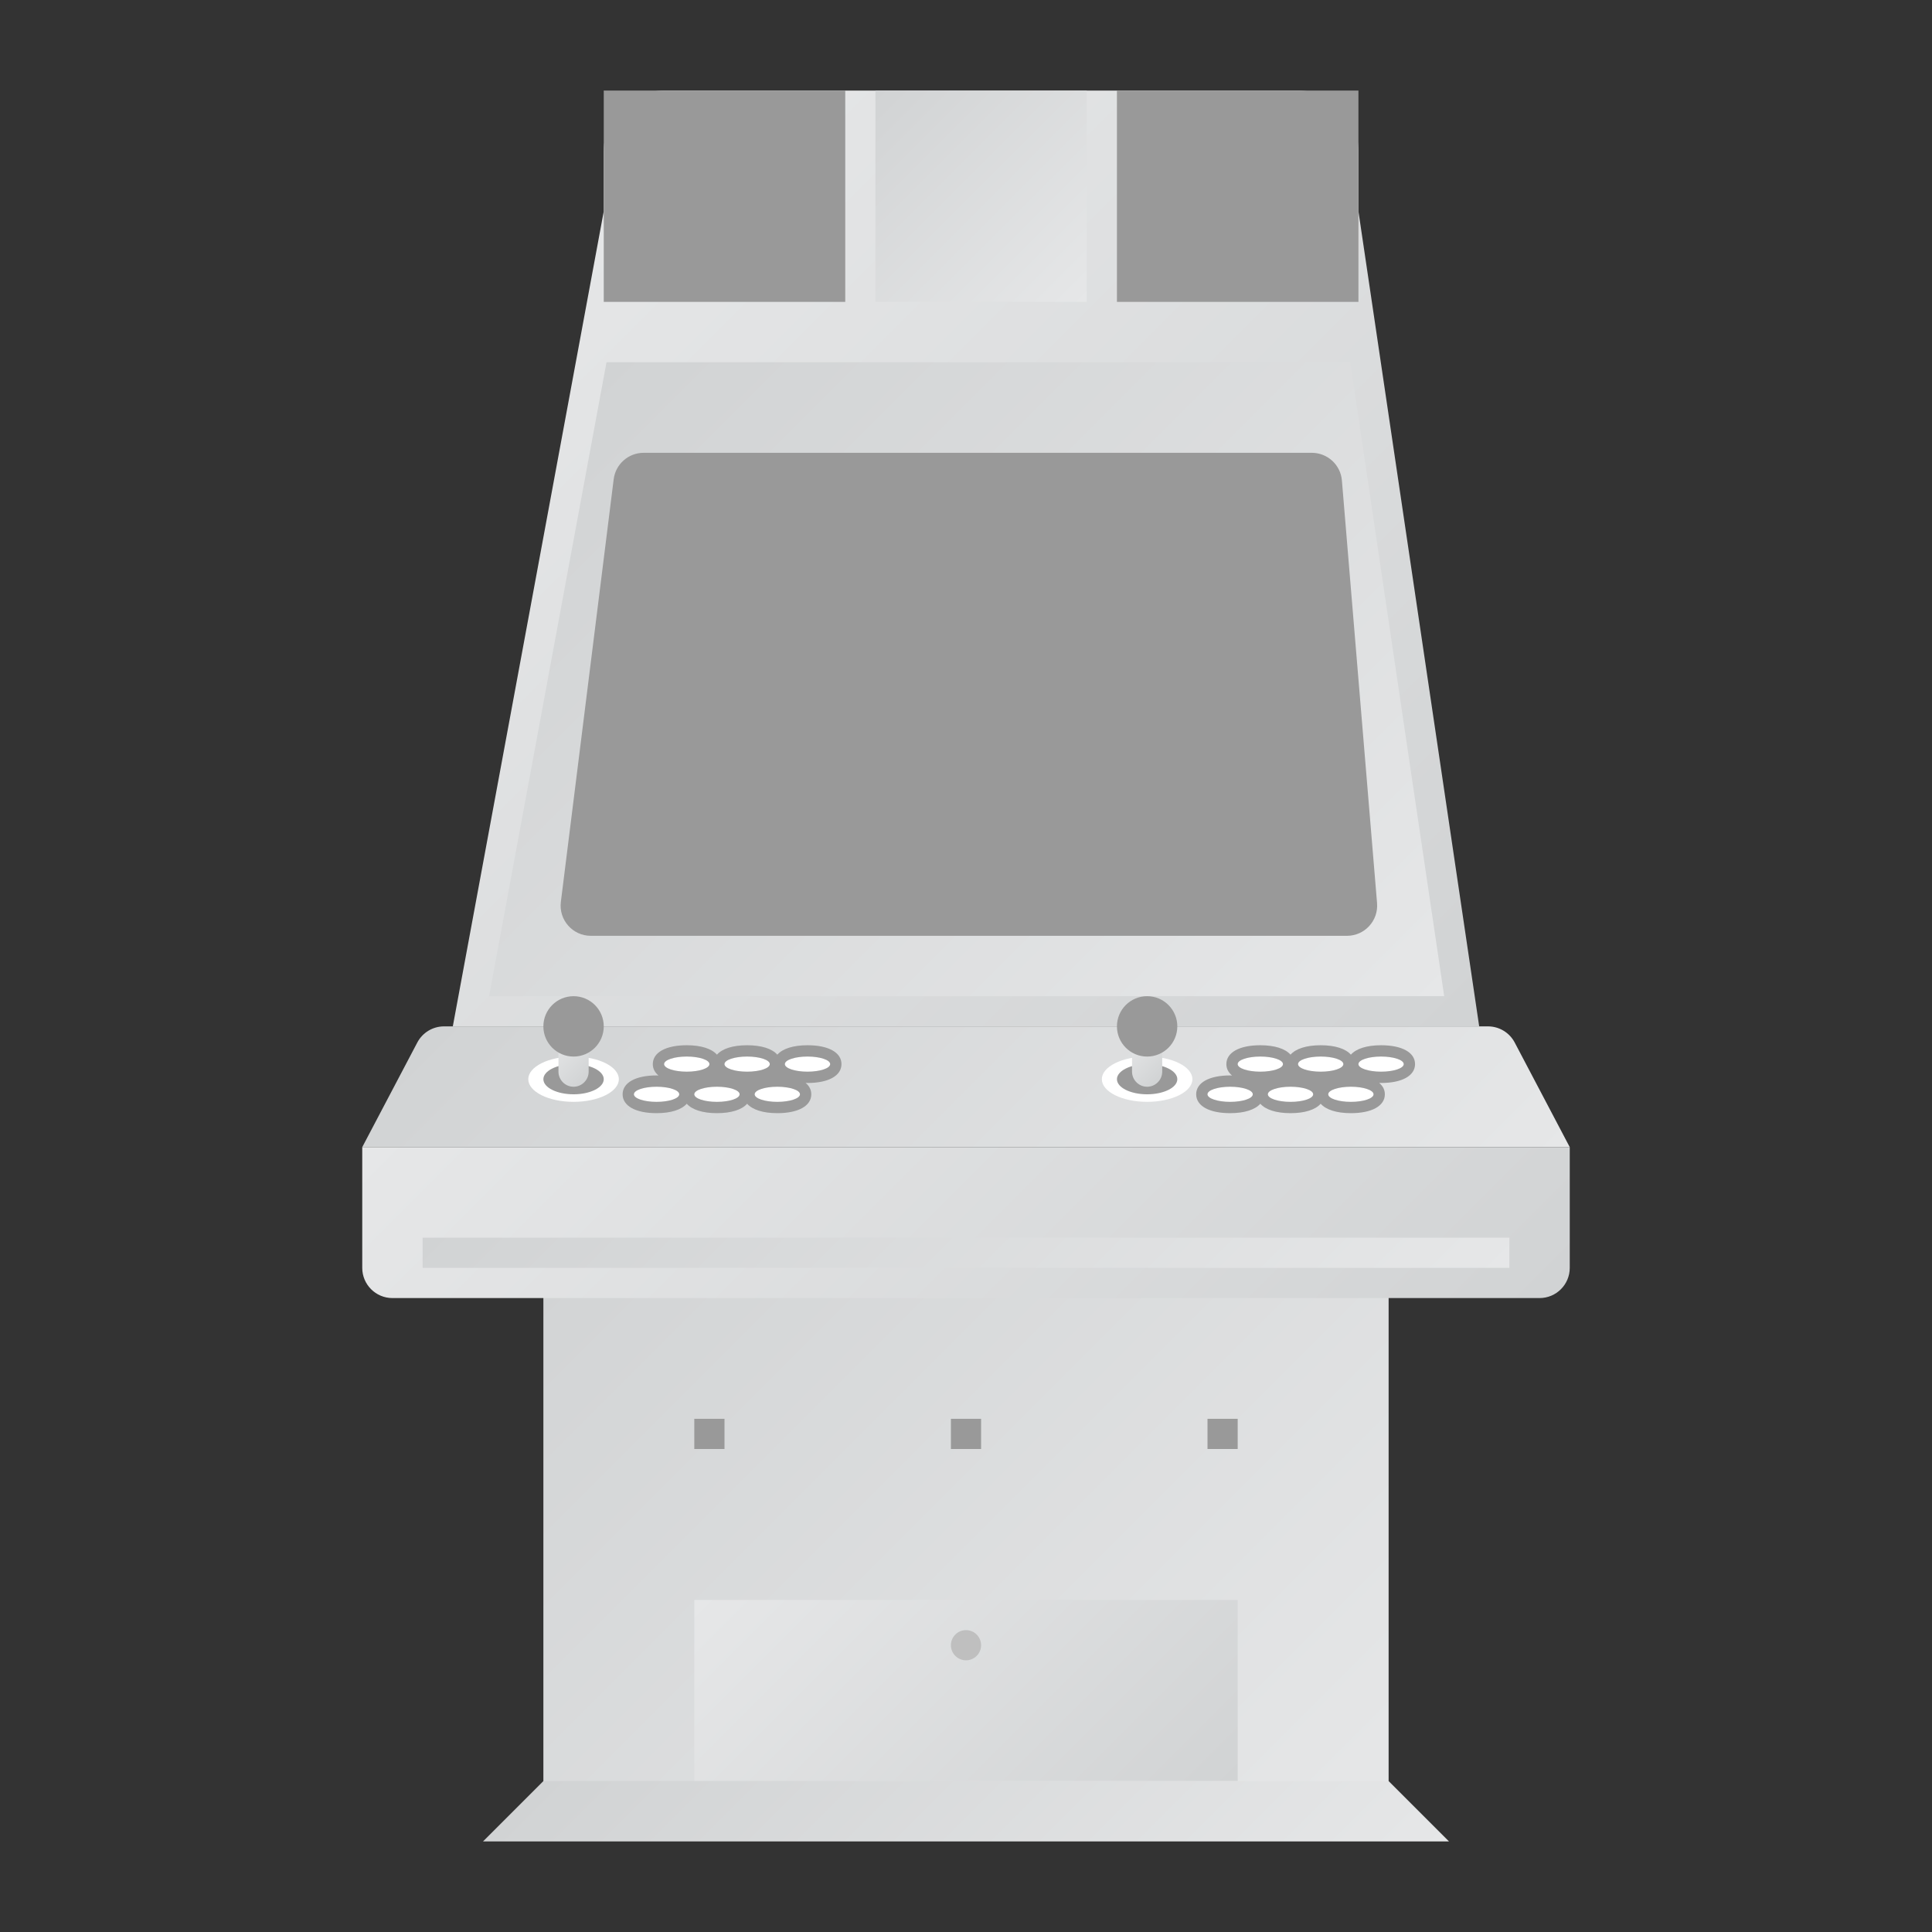 <?xml version="1.0" encoding="UTF-8" standalone="no"?>
<svg
   xmlns:dc="http://purl.org/dc/elements/1.1/"
   xmlns:cc="http://creativecommons.org/ns#"
   xmlns:rdf="http://www.w3.org/1999/02/22-rdf-syntax-ns#"
   xmlns:svg="http://www.w3.org/2000/svg"
   xmlns="http://www.w3.org/2000/svg"
   viewBox="0 0 320 320"
   height="320"
   width="320"
   xml:space="preserve"
   version="1.1"
   id="svg2"><rect x="0" y="0" width="320" height="320" fill="#333333" stroke="none"/><defs
     id="defs6"><clipPath
       id="clipPath16"
       clipPathUnits="userSpaceOnUse"><path
         id="path18"
         d="m 58.836,120 c -1.485,0 -2.848,-0.823 -3.54,-2.137 l 0,0 L 48,104 l 160,0 -7.296,13.863 c -0.693,1.314 -2.054,2.137 -3.54,2.137 l 0,0 -138.328,0 z" /></clipPath><linearGradient
       id="linearGradient24"
       spreadMethod="pad"
       gradientTransform="matrix(-83.411,83.411,83.411,83.411,169.705,65.705)"
       gradientUnits="userSpaceOnUse"
       y2="0"
       x2="1"
       y1="0"
       x1="0"><stop
         id="stop26"
         offset="0"
         style="stop-opacity:1;stop-color:#e6e7e8" /><stop
         id="stop28"
         offset="1"
         style="stop-opacity:1;stop-color:#d1d3d4" /></linearGradient><clipPath
       id="clipPath36"
       clipPathUnits="userSpaceOnUse"><path
         id="path38"
         d="m 72,16 112,0 0,80 -112,0 0,-80 z" /></clipPath><linearGradient
       id="linearGradient44"
       spreadMethod="pad"
       gradientTransform="matrix(-96,96,96,96,176,8)"
       gradientUnits="userSpaceOnUse"
       y2="0"
       x2="1"
       y1="0"
       x1="0"><stop
         id="stop46"
         offset="0"
         style="stop-opacity:1;stop-color:#e6e7e8" /><stop
         id="stop48"
         offset="1"
         style="stop-opacity:1;stop-color:#d1d3d4" /></linearGradient><clipPath
       id="clipPath56"
       clipPathUnits="userSpaceOnUse"><path
         id="path58"
         d="m 92,20 72,0 0,24 -72,0 0,-24 z" /></clipPath><linearGradient
       id="linearGradient64"
       spreadMethod="pad"
       gradientTransform="matrix(48,-48,-48,-48,104,56)"
       gradientUnits="userSpaceOnUse"
       y2="0"
       x2="1"
       y1="0"
       x1="0"><stop
         id="stop66"
         offset="0"
         style="stop-opacity:1;stop-color:#e6e7e8" /><stop
         id="stop68"
         offset="1"
         style="stop-opacity:1;stop-color:#d1d3d4" /></linearGradient><clipPath
       id="clipPath76"
       clipPathUnits="userSpaceOnUse"><path
         id="path78"
         d="m 88,244 c -4.419,0 -8,-3.581 -8,-8 l 0,0 0,-8 -20,-108 136,0 -16,108 0,8 c 0,4.419 -3.582,8 -8,8 l 0,0 -84,0 z" /></clipPath><linearGradient
       id="linearGradient84"
       spreadMethod="pad"
       gradientTransform="matrix(117.657,-117.657,-117.657,-117.657,70.172,229.485)"
       gradientUnits="userSpaceOnUse"
       y2="0"
       x2="1"
       y1="0"
       x1="0"><stop
         id="stop86"
         offset="0"
         style="stop-opacity:1;stop-color:#e6e7e8" /><stop
         id="stop88"
         offset="1"
         style="stop-opacity:1;stop-color:#d1d3d4" /></linearGradient><clipPath
       id="clipPath96"
       clipPathUnits="userSpaceOnUse"><path
         id="path98"
         d="M 0,256 256,256 256,0 0,0 0,256 Z" /></clipPath><clipPath
       id="clipPath106"
       clipPathUnits="userSpaceOnUse"><path
         id="path108"
         d="m 80.365,208 -15.556,-84 126.554,0 -12.444,84 -98.554,0 z" /></clipPath><linearGradient
       id="linearGradient114"
       spreadMethod="pad"
       gradientTransform="matrix(-97.5,97.5,97.5,97.5,177.614,110.25)"
       gradientUnits="userSpaceOnUse"
       y2="0"
       x2="1"
       y1="0"
       x1="0"><stop
         id="stop116"
         offset="0"
         style="stop-opacity:1;stop-color:#e6e7e8" /><stop
         id="stop118"
         offset="1"
         style="stop-opacity:1;stop-color:#d1d3d4" /></linearGradient><clipPath
       id="clipPath126"
       clipPathUnits="userSpaceOnUse"><path
         id="path128"
         d="M 0,256 256,256 256,0 0,0 0,256 Z" /></clipPath><clipPath
       id="clipPath142"
       clipPathUnits="userSpaceOnUse"><path
         id="path144"
         d="m 48,104 0,-16 c 0,-2.209 1.791,-4 4,-4 l 0,0 152,0 c 2.209,0 4,1.791 4,4 l 0,0 0,16 -160,0 z" /></clipPath><linearGradient
       id="linearGradient150"
       spreadMethod="pad"
       gradientTransform="matrix(88.828,-88.828,-88.828,-88.828,83.586,139.586)"
       gradientUnits="userSpaceOnUse"
       y2="0"
       x2="1"
       y1="0"
       x1="0"><stop
         id="stop152"
         offset="0"
         style="stop-opacity:1;stop-color:#e6e7e8" /><stop
         id="stop154"
         offset="1"
         style="stop-opacity:1;stop-color:#d1d3d4" /></linearGradient><clipPath
       id="clipPath162"
       clipPathUnits="userSpaceOnUse"><path
         id="path164"
         d="M 0,256 256,256 256,0 0,0 0,256 Z" /></clipPath><clipPath
       id="clipPath218"
       clipPathUnits="userSpaceOnUse"><path
         id="path220"
         d="m 150,118 0,-4 c 0,-1.1 0.9,-2 2,-2 l 0,0 c 1.1,0 2,0.9 2,2 l 0,0 0,4 c 0,1.1 -0.9,2 -2,2 l 0,0 c -1.1,0 -2,-0.9 -2,-2" /></clipPath><linearGradient
       id="linearGradient226"
       spreadMethod="pad"
       gradientTransform="matrix(4.825,-4.825,-4.825,-4.825,149.587,118.412)"
       gradientUnits="userSpaceOnUse"
       y2="0"
       x2="1"
       y1="0"
       x1="0"><stop
         id="stop228"
         offset="0"
         style="stop-opacity:1;stop-color:#e6e7e8" /><stop
         id="stop230"
         offset="1"
         style="stop-opacity:1;stop-color:#d1d3d4" /></linearGradient><clipPath
       id="clipPath238"
       clipPathUnits="userSpaceOnUse"><path
         id="path240"
         d="M 0,256 256,256 256,0 0,0 0,256 Z" /></clipPath><clipPath
       id="clipPath250"
       clipPathUnits="userSpaceOnUse"><path
         id="path252"
         d="m 74,118 0,-4 c 0,-1.1 0.9,-2 2,-2 l 0,0 c 1.1,0 2,0.9 2,2 l 0,0 0,4 c 0,1.1 -0.9,2 -2,2 l 0,0 c -1.1,0 -2,-0.9 -2,-2" /></clipPath><linearGradient
       id="linearGradient258"
       spreadMethod="pad"
       gradientTransform="matrix(4.825,-4.825,-4.825,-4.825,73.588,118.412)"
       gradientUnits="userSpaceOnUse"
       y2="0"
       x2="1"
       y1="0"
       x1="0"><stop
         id="stop260"
         offset="0"
         style="stop-opacity:1;stop-color:#e6e7e8" /><stop
         id="stop262"
         offset="1"
         style="stop-opacity:1;stop-color:#d1d3d4" /></linearGradient><clipPath
       id="clipPath270"
       clipPathUnits="userSpaceOnUse"><path
         id="path272"
         d="M 0,256 256,256 256,0 0,0 0,256 Z" /></clipPath><clipPath
       id="clipPath310"
       clipPathUnits="userSpaceOnUse"><path
         id="path312"
         d="m 56,88 144,0 0,4 -144,0 0,-4 z" /></clipPath><linearGradient
       id="linearGradient318"
       spreadMethod="pad"
       gradientTransform="matrix(-74,74,74,74,165,53)"
       gradientUnits="userSpaceOnUse"
       y2="0"
       x2="1"
       y1="0"
       x1="0"><stop
         id="stop320"
         offset="0"
         style="stop-opacity:1;stop-color:#e6e7e8" /><stop
         id="stop322"
         offset="1"
         style="stop-opacity:1;stop-color:#d1d3d4" /></linearGradient><clipPath
       id="clipPath330"
       clipPathUnits="userSpaceOnUse"><path
         id="path332"
         d="m 72,20 -8,-8 128,0 -8,8 -112,0 z" /></clipPath><linearGradient
       id="linearGradient338"
       spreadMethod="pad"
       gradientTransform="matrix(-64,64,64,64,160,-20)"
       gradientUnits="userSpaceOnUse"
       y2="0"
       x2="1"
       y1="0"
       x1="0"><stop
         id="stop340"
         offset="0"
         style="stop-opacity:1;stop-color:#e6e7e8" /><stop
         id="stop342"
         offset="1"
         style="stop-opacity:1;stop-color:#d1d3d4" /></linearGradient><clipPath
       id="clipPath350"
       clipPathUnits="userSpaceOnUse"><path
         id="path352"
         d="M 0,256 256,256 256,0 0,0 0,256 Z" /></clipPath><clipPath
       id="clipPath362"
       clipPathUnits="userSpaceOnUse"><path
         id="path364"
         d="m 116,216 28,0 0,28 -28,0 0,-28 z" /></clipPath><linearGradient
       id="linearGradient370"
       spreadMethod="pad"
       gradientTransform="matrix(-28,28,28,28,144,216)"
       gradientUnits="userSpaceOnUse"
       y2="0"
       x2="1"
       y1="0"
       x1="0"><stop
         id="stop372"
         offset="0"
         style="stop-opacity:1;stop-color:#e6e7e8" /><stop
         id="stop374"
         offset="1"
         style="stop-opacity:1;stop-color:#d1d3d4" /></linearGradient></defs><g
     transform="matrix(1.25,0,0,-1.25,0,320)"
     id="g10"><g
       id="g12"><g
         clip-path="url(#clipPath16)"
         id="g14"><g
           id="g20"><g
             id="g22"><path
               id="path30"
               style="fill:url(#linearGradient24);stroke:none"
               d="m 58.836,120 c -1.485,0 -2.848,-0.823 -3.54,-2.137 l 0,0 L 48,104 l 160,0 -7.296,13.863 c -0.693,1.314 -2.054,2.137 -3.54,2.137 l 0,0 -138.328,0 z" /></g></g></g></g><g
       id="g32"><g
         clip-path="url(#clipPath36)"
         id="g34"><g
           id="g40"><g
             id="g42"><path
               id="path50"
               style="fill:url(#linearGradient44);stroke:none"
               d="m 72,16 112,0 0,80 -112,0 0,-80 z" /></g></g></g></g><g
       id="g52"><g
         clip-path="url(#clipPath56)"
         id="g54"><g
           id="g60"><g
             id="g62"><path
               id="path70"
               style="fill:url(#linearGradient64);stroke:none"
               d="m 92,20 72,0 0,24 -72,0 0,-24 z" /></g></g></g></g><g
       id="g72"><g
         clip-path="url(#clipPath76)"
         id="g74"><g
           id="g80"><g
             id="g82"><path
               id="path90"
               style="fill:url(#linearGradient84);stroke:none"
               d="m 88,244 c -4.419,0 -8,-3.581 -8,-8 l 0,0 0,-8 -20,-108 136,0 -16,108 0,8 c 0,4.419 -3.582,8 -8,8 l 0,0 -84,0 z" /></g></g></g></g><g
       id="g92"><g
         clip-path="url(#clipPath96)"
         id="g94"><path
           id="path100"
           style="fill:#999999;fill-opacity:1;fill-rule:nonzero;stroke:none"
           d="m 130,64 -4,0 0,4 4,0 0,-4 z" /></g></g><g
       id="g102"><g
         clip-path="url(#clipPath106)"
         id="g104"><g
           id="g110"><g
             id="g112"><path
               id="path120"
               style="fill:url(#linearGradient114);stroke:none"
               d="m 80.365,208 -15.556,-84 126.554,0 -12.444,84 -98.554,0 z" /></g></g></g></g><g
       id="g122"><g
         clip-path="url(#clipPath126)"
         id="g124"><path
           id="path130"
           style="fill:#999999;fill-opacity:1;fill-rule:nonzero;stroke:none"
           d="m 164,64 -4,0 0,4 4,0 0,-4 z" /><path
           id="path132"
           style="fill:#999999;fill-opacity:1;fill-rule:nonzero;stroke:none"
           d="m 96,64 -4,0 0,4 4,0 0,-4 z" /><g
           transform="translate(130,38)"
           id="g134"><path
             id="path136"
             style="fill:#bfbfbf;fill-opacity:1;fill-rule:nonzero;stroke:none"
             d="m 0,0 c 0,-1.104 -0.896,-2 -2,-2 -1.104,0 -2,0.896 -2,2 0,1.104 0.896,2 2,2 1.104,0 2,-0.896 2,-2" /></g></g></g><g
       id="g138"><g
         clip-path="url(#clipPath142)"
         id="g140"><g
           id="g146"><g
             id="g148"><path
               id="path156"
               style="fill:url(#linearGradient150);stroke:none"
               d="m 48,104 0,-16 c 0,-2.209 1.791,-4 4,-4 l 0,0 152,0 c 2.209,0 4,1.791 4,4 l 0,0 0,16 -160,0 z" /></g></g></g></g><g
       id="g158"><g
         clip-path="url(#clipPath162)"
         id="g160"><g
           transform="translate(182.468,136.332)"
           id="g166"><path
             id="path168"
             style="fill:#999999;fill-opacity:1;fill-rule:nonzero;stroke:none"
             d="m 0,0 -4.659,56 c -0.173,2.074 -1.905,3.668 -3.987,3.668 l -88.536,0 c -2.017,0 -3.719,-1.501 -3.969,-3.503 l -7,-56 c -0.298,-2.388 1.563,-4.497 3.969,-4.497 l 100.196,0 c 2.34,0 4.18,2 3.986,4.332" /></g><g
           transform="translate(187.5,115)"
           id="g170"><path
             id="path172"
             style="fill:#999999;fill-opacity:1;fill-rule:nonzero;stroke:none"
             d="m 0,0 c 0,1.542 -1.725,2.5 -4.5,2.5 -1.91,0 -3.305,-0.462 -4,-1.248 -0.695,0.786 -2.09,1.248 -4,1.248 -1.91,0 -3.305,-0.462 -4,-1.248 -0.695,0.786 -2.09,1.248 -4,1.248 -2.775,0 -4.5,-0.958 -4.5,-2.5 0,-0.602 0.27,-1.109 0.753,-1.512 -0.086,0.002 -0.164,0.012 -0.253,0.012 -2.775,0 -4.5,-0.958 -4.5,-2.5 0,-1.542 1.725,-2.5 4.5,-2.5 1.91,0 3.305,0.462 4,1.248 0.695,-0.786 2.09,-1.248 4,-1.248 1.91,0 3.305,0.462 4,1.248 0.695,-0.786 2.09,-1.248 4,-1.248 2.775,0 4.5,0.958 4.5,2.5 0,0.602 -0.27,1.109 -0.753,1.512 C -4.667,-2.49 -4.589,-2.5 -4.5,-2.5 -1.725,-2.5 0,-1.542 0,0" /></g><g
           transform="translate(186,115)"
           id="g174"><path
             id="path176"
             style="fill:#ffffff;fill-opacity:1;fill-rule:nonzero;stroke:none"
             d="m 0,0 c 0,-0.553 -1.343,-1 -3,-1 -1.657,0 -3,0.447 -3,1 0,0.553 1.343,1 3,1 1.657,0 3,-0.447 3,-1" /></g><g
           transform="translate(182,111)"
           id="g178"><path
             id="path180"
             style="fill:#ffffff;fill-opacity:1;fill-rule:nonzero;stroke:none"
             d="m 0,0 c 0,-0.553 -1.343,-1 -3,-1 -1.657,0 -3,0.447 -3,1 0,0.553 1.343,1 3,1 1.657,0 3,-0.447 3,-1" /></g><g
           transform="translate(178,115)"
           id="g182"><path
             id="path184"
             style="fill:#ffffff;fill-opacity:1;fill-rule:nonzero;stroke:none"
             d="m 0,0 c 0,-0.553 -1.343,-1 -3,-1 -1.657,0 -3,0.447 -3,1 0,0.553 1.343,1 3,1 1.657,0 3,-0.447 3,-1" /></g><g
           transform="translate(174,111)"
           id="g186"><path
             id="path188"
             style="fill:#ffffff;fill-opacity:1;fill-rule:nonzero;stroke:none"
             d="m 0,0 c 0,-0.553 -1.343,-1 -3,-1 -1.657,0 -3,0.447 -3,1 0,0.553 1.343,1 3,1 1.657,0 3,-0.447 3,-1" /></g><g
           transform="translate(170,115)"
           id="g190"><path
             id="path192"
             style="fill:#ffffff;fill-opacity:1;fill-rule:nonzero;stroke:none"
             d="m 0,0 c 0,-0.553 -1.343,-1 -3,-1 -1.657,0 -3,0.447 -3,1 0,0.553 1.343,1 3,1 1.657,0 3,-0.447 3,-1" /></g><g
           transform="translate(166,111)"
           id="g194"><path
             id="path196"
             style="fill:#ffffff;fill-opacity:1;fill-rule:nonzero;stroke:none"
             d="m 0,0 c 0,-0.553 -1.343,-1 -3,-1 -1.657,0 -3,0.447 -3,1 0,0.553 1.343,1 3,1 1.657,0 3,-0.447 3,-1" /></g><g
           transform="translate(158,113)"
           id="g198"><path
             id="path200"
             style="fill:#ffffff;fill-opacity:1;fill-rule:nonzero;stroke:none"
             d="m 0,0 c 0,-1.657 -2.687,-3 -6,-3 -3.313,0 -6,1.343 -6,3 0,1.657 2.687,3 6,3 3.313,0 6,-1.343 6,-3" /></g><g
           transform="translate(156,113)"
           id="g202"><path
             id="path204"
             style="fill:#999999;fill-opacity:1;fill-rule:nonzero;stroke:none"
             d="m 0,0 c 0,-1.104 -1.791,-2 -4,-2 -2.209,0 -4,0.896 -4,2 0,1.104 1.791,2 4,2 2.209,0 4,-0.896 4,-2" /></g><g
           transform="translate(82,113)"
           id="g206"><path
             id="path208"
             style="fill:#ffffff;fill-opacity:1;fill-rule:nonzero;stroke:none"
             d="m 0,0 c 0,-1.657 -2.687,-3 -6,-3 -3.313,0 -6,1.343 -6,3 0,1.657 2.687,3 6,3 3.313,0 6,-1.343 6,-3" /></g><g
           transform="translate(80,113)"
           id="g210"><path
             id="path212"
             style="fill:#999999;fill-opacity:1;fill-rule:nonzero;stroke:none"
             d="m 0,0 c 0,-1.104 -1.791,-2 -4,-2 -2.209,0 -4,0.896 -4,2 0,1.104 1.791,2 4,2 2.209,0 4,-0.896 4,-2" /></g></g></g><g
       id="g214"><g
         clip-path="url(#clipPath218)"
         id="g216"><g
           id="g222"><g
             id="g224"><path
               id="path232"
               style="fill:url(#linearGradient226);stroke:none"
               d="m 150,118 0,-4 c 0,-1.1 0.9,-2 2,-2 l 0,0 c 1.1,0 2,0.9 2,2 l 0,0 0,4 c 0,1.1 -0.9,2 -2,2 l 0,0 c -1.1,0 -2,-0.9 -2,-2" /></g></g></g></g><g
       id="g234"><g
         clip-path="url(#clipPath238)"
         id="g236"><g
           transform="translate(156,120)"
           id="g242"><path
             id="path244"
             style="fill:#999999;fill-opacity:1;fill-rule:nonzero;stroke:none"
             d="m 0,0 c 0,-2.209 -1.791,-4 -4,-4 -2.209,0 -4,1.791 -4,4 0,2.209 1.791,4 4,4 2.209,0 4,-1.791 4,-4" /></g></g></g><g
       id="g246"><g
         clip-path="url(#clipPath250)"
         id="g248"><g
           id="g254"><g
             id="g256"><path
               id="path264"
               style="fill:url(#linearGradient258);stroke:none"
               d="m 74,118 0,-4 c 0,-1.1 0.9,-2 2,-2 l 0,0 c 1.1,0 2,0.9 2,2 l 0,0 0,4 c 0,1.1 -0.9,2 -2,2 l 0,0 c -1.1,0 -2,-0.9 -2,-2" /></g></g></g></g><g
       id="g266"><g
         clip-path="url(#clipPath270)"
         id="g268"><g
           transform="translate(80,120)"
           id="g274"><path
             id="path276"
             style="fill:#999999;fill-opacity:1;fill-rule:nonzero;stroke:none"
             d="m 0,0 c 0,-2.209 -1.791,-4 -4,-4 -2.209,0 -4,1.791 -4,4 0,2.209 1.791,4 4,4 2.209,0 4,-1.791 4,-4" /></g><g
           transform="translate(111.5,115)"
           id="g278"><path
             id="path280"
             style="fill:#999999;fill-opacity:1;fill-rule:nonzero;stroke:none"
             d="m 0,0 c 0,1.542 -1.724,2.5 -4.5,2.5 -1.911,0 -3.305,-0.462 -4,-1.248 -0.695,0.786 -2.089,1.248 -4,1.248 -1.911,0 -3.305,-0.462 -4,-1.248 -0.695,0.786 -2.089,1.248 -4,1.248 -2.776,0 -4.5,-0.958 -4.5,-2.5 0,-0.602 0.269,-1.109 0.753,-1.512 -0.086,0.002 -0.164,0.012 -0.253,0.012 -2.776,0 -4.5,-0.958 -4.5,-2.5 0,-1.542 1.724,-2.5 4.5,-2.5 1.911,0 3.305,0.462 4,1.248 0.695,-0.786 2.089,-1.248 4,-1.248 1.911,0 3.305,0.462 4,1.248 0.695,-0.786 2.089,-1.248 4,-1.248 2.776,0 4.5,0.958 4.5,2.5 0,0.602 -0.269,1.109 -0.753,1.512 C -4.667,-2.49 -4.589,-2.5 -4.5,-2.5 -1.724,-2.5 0,-1.542 0,0" /></g><g
           transform="translate(110,115)"
           id="g282"><path
             id="path284"
             style="fill:#ffffff;fill-opacity:1;fill-rule:nonzero;stroke:none"
             d="m 0,0 c 0,-0.553 -1.343,-1 -3,-1 -1.657,0 -3,0.447 -3,1 0,0.553 1.343,1 3,1 1.657,0 3,-0.447 3,-1" /></g><g
           transform="translate(106,111)"
           id="g286"><path
             id="path288"
             style="fill:#ffffff;fill-opacity:1;fill-rule:nonzero;stroke:none"
             d="m 0,0 c 0,-0.553 -1.343,-1 -3,-1 -1.657,0 -3,0.447 -3,1 0,0.553 1.343,1 3,1 1.657,0 3,-0.447 3,-1" /></g><g
           transform="translate(102,115)"
           id="g290"><path
             id="path292"
             style="fill:#ffffff;fill-opacity:1;fill-rule:nonzero;stroke:none"
             d="m 0,0 c 0,-0.553 -1.343,-1 -3,-1 -1.657,0 -3,0.447 -3,1 0,0.553 1.343,1 3,1 1.657,0 3,-0.447 3,-1" /></g><g
           transform="translate(98,111)"
           id="g294"><path
             id="path296"
             style="fill:#ffffff;fill-opacity:1;fill-rule:nonzero;stroke:none"
             d="m 0,0 c 0,-0.553 -1.343,-1 -3,-1 -1.657,0 -3,0.447 -3,1 0,0.553 1.343,1 3,1 1.657,0 3,-0.447 3,-1" /></g><g
           transform="translate(94,115)"
           id="g298"><path
             id="path300"
             style="fill:#ffffff;fill-opacity:1;fill-rule:nonzero;stroke:none"
             d="m 0,0 c 0,-0.553 -1.343,-1 -3,-1 -1.657,0 -3,0.447 -3,1 0,0.553 1.343,1 3,1 1.657,0 3,-0.447 3,-1" /></g><g
           transform="translate(90,111)"
           id="g302"><path
             id="path304"
             style="fill:#ffffff;fill-opacity:1;fill-rule:nonzero;stroke:none"
             d="m 0,0 c 0,-0.553 -1.343,-1 -3,-1 -1.657,0 -3,0.447 -3,1 0,0.553 1.343,1 3,1 1.657,0 3,-0.447 3,-1" /></g></g></g><g
       id="g306"><g
         clip-path="url(#clipPath310)"
         id="g308"><g
           id="g314"><g
             id="g316"><path
               id="path324"
               style="fill:url(#linearGradient318);stroke:none"
               d="m 56,88 144,0 0,4 -144,0 0,-4 z" /></g></g></g></g><g
       id="g326"><g
         clip-path="url(#clipPath330)"
         id="g328"><g
           id="g334"><g
             id="g336"><path
               id="path344"
               style="fill:url(#linearGradient338);stroke:none"
               d="m 72,20 -8,-8 128,0 -8,8 -112,0 z" /></g></g></g></g><g
       id="g346"><g
         clip-path="url(#clipPath350)"
         id="g348"><path
           id="path354"
           style="fill:#999999;fill-opacity:1;fill-rule:nonzero;stroke:none"
           d="m 112,216 -32,0 0,28 32,0 0,-28 z" /><path
           id="path356"
           style="fill:#999999;fill-opacity:1;fill-rule:nonzero;stroke:none"
           d="m 180,216 -32,0 0,28 32,0 0,-28 z" /></g></g><g
       id="g358"><g
         clip-path="url(#clipPath362)"
         id="g360"><g
           id="g366"><g
             id="g368"><path
               id="path376"
               style="fill:url(#linearGradient370);stroke:none"
               d="m 116,216 28,0 0,28 -28,0 0,-28 z" /></g></g></g></g></g></svg>
